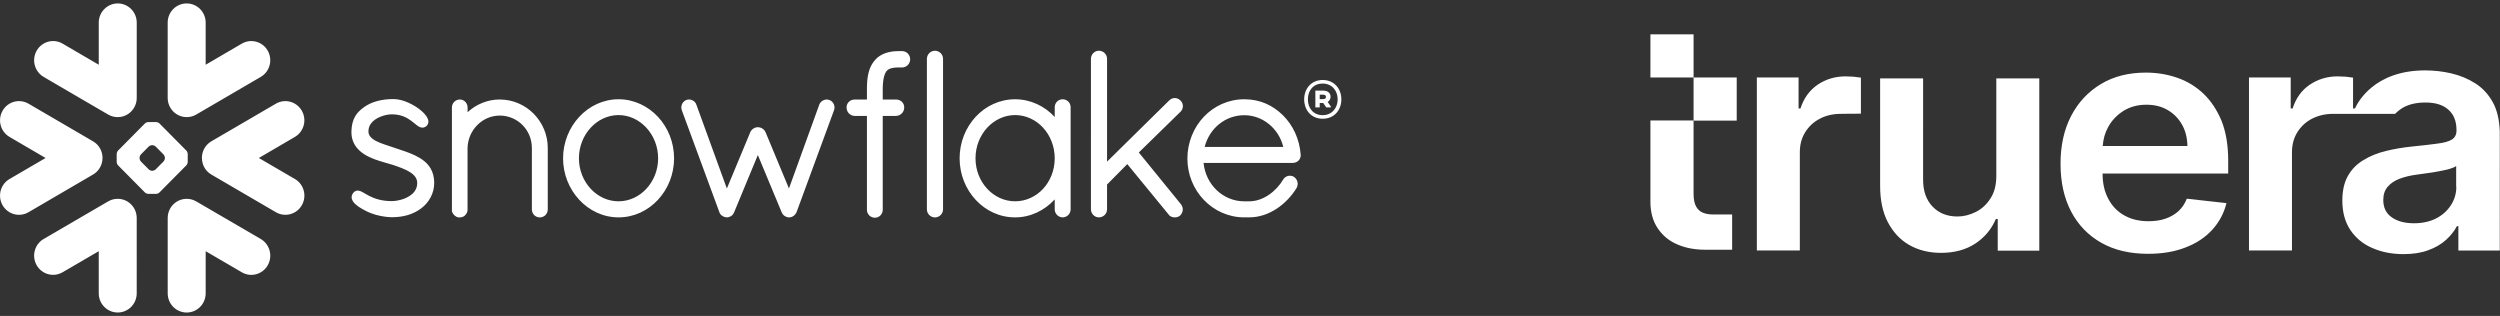 <svg width="364" height="46" viewBox="0 0 364 46" fill="none" xmlns="http://www.w3.org/2000/svg"><rect x="0" y="0" width="364" height="46" fill="#333333" stroke="none"/><g clip-path="url(#clip0_8940_75041)"><path fill-rule="evenodd" clip-rule="evenodd" d="M192.666 13.788h-.515v.641h.515c.24 0 .394-.11.394-.314 0-.217-.144-.327-.394-.327Zm-1.149-.592h1.162c.634 0 1.053.349 1.053.896 0 .34-.166.592-.419.751l.455.666v.133h-.66l-.442-.641h-.515v.641h-.634v-2.446Zm3.246 1.272c0-1.307-.861-2.3-2.18-2.3-1.319 0-2.154.945-2.154 2.3 0 1.356.861 2.3 2.154 2.3 1.294 0 2.18-.993 2.18-2.3Zm.538 0c0 1.537-1.018 2.821-2.718 2.821s-2.695-1.294-2.695-2.821c0-1.527 1.005-2.821 2.695-2.821s2.718 1.284 2.718 2.821Zm-152.365 5.468-5.247 3.067 5.247 3.058c1.325.773 1.777 2.482 1.012 3.821-.765 1.333-2.455 1.789-3.775 1.019l-9.396-5.484c-.627-.369-1.063-.945-1.255-1.595-.093-.298-.134-.605-.125-.909.006-.22.038-.44.096-.66.189-.683.627-1.294 1.281-1.679l9.396-5.478c1.319-.77 3.013-.314 3.775 1.026.765 1.336.314 3.041-1.012 3.815h.003ZM37.97 34.8l-9.393-5.474c-.506-.298-1.063-.411-1.601-.366-1.434.103-2.558 1.314-2.558 2.786v10.962c0 1.547 1.232 2.796 2.763 2.796s2.766-1.252 2.766-2.796v-6.131l5.26 3.067c1.322.776 3.013.317 3.775-1.019.762-1.336.31-3.051-1.012-3.825Zm-10.84-10.726-3.906 3.941c-.112.117-.327.21-.49.21h-1.149c-.157 0-.378-.094-.49-.21l-3.903-3.941c-.112-.11-.202-.333-.202-.492v-1.162c0-.162.09-.385.202-.498l3.903-3.941c.112-.117.333-.207.49-.207h1.149c.16 0 .378.091.49.207l3.906 3.941c.112.113.202.337.202.498v1.162c0 .159-.09.382-.202.492Zm-3.121-1.094c0-.159-.096-.382-.208-.498l-1.13-1.139c-.112-.113-.33-.207-.49-.207h-.045c-.157 0-.378.094-.487.207l-1.13 1.139c-.112.117-.199.34-.199.498v.045c0 .159.086.379.199.492l1.13 1.142c.112.113.33.207.487.207h.045c.157 0 .378-.094.49-.207l1.13-1.142c.112-.113.208-.333.208-.492v-.045ZM6.35 11.197l9.396 5.481c.506.294 1.066.411 1.604.366 1.431-.107 2.558-1.317 2.558-2.789V3.292C19.908 1.752 18.669.5 17.145.5s-2.766 1.252-2.766 2.792v6.135L9.116 6.353c-1.319-.773-3.009-.314-3.774 1.022-.762 1.34-.311 3.048 1.012 3.821h-.003Zm20.624 5.847c.538.045 1.098-.071 1.601-.366l9.393-5.481c1.322-.773 1.774-2.482 1.012-3.821-.762-1.336-2.452-1.792-3.775-1.022l-5.26 3.074v-6.135C29.944 1.752 28.708.5 27.178.5s-2.763 1.252-2.763 2.792V14.254c0 1.469 1.127 2.682 2.558 2.789Zm-9.623 11.913c-.541-.045-1.101.068-1.604.366l-9.396 5.474c-1.322.773-1.774 2.488-1.012 3.824.765 1.333 2.455 1.792 3.774 1.019l5.263-3.067v6.131c0 1.547 1.236 2.796 2.766 2.796s2.763-1.252 2.763-2.796V31.742c0-1.472-1.13-2.682-2.558-2.786h.003Zm-2.548-5.135c.093-.298.131-.605.125-.909-.01-.22-.038-.44-.099-.66-.186-.683-.627-1.294-1.287-1.679l-9.39-5.478c-1.325-.77-3.016-.314-3.774 1.026-.768 1.336-.314 3.041 1.012 3.815l5.247 3.067-5.247 3.058C.062 26.834-.389 28.543.376 29.882c.762 1.333 2.449 1.789 3.774 1.019L13.54 25.417c.634-.369 1.063-.945 1.261-1.595ZM131.343 7.44h-.259c-.032 0-.068.003-.103.006-.032 0-.064-.006-.099-.006-.666 0-1.316.078-1.921.281-.595.201-1.146.531-1.572 1.035-.442.498-.73 1.09-.909 1.76-.176.676-.25 1.437-.256 2.304v1.676h-1.828c-.634.003-1.14.518-1.14 1.139-.003.333.125.641.333.864.211.217.5.362.82.379h1.815v13.667c0 .32.131.615.346.825.211.207.509.33.832.33.615-.003 1.121-.511 1.124-1.158v-13.667h1.965c.317-.016.609-.152.817-.369.214-.217.346-.521.346-.851V15.61c-.007-.615-.516-1.116-1.15-1.116h-1.978v-1.669c.013-.738.089-1.291.198-1.692.106-.404.253-.657.381-.815.128-.139.295-.256.564-.349.272-.091.65-.146 1.159-.146h.06c.029 0 .061-.006.09-.006.035 0 .07.006.106.006h.259c.653 0 1.178-.534 1.178-1.191s-.525-1.191-1.178-1.191Zm40.53 8.846c.231-.23.355-.537.355-.841 0-.304-.124-.599-.358-.815l-.006-.006c0-.006-.007-.006-.007-.006h-.003c-.224-.223-.509-.343-.807-.343-.298 0-.592.126-.813.349l-9.047 8.911V8.557c0-.644-.535-1.171-1.191-1.171-.317 0-.605.133-.813.346-.205.21-.343.505-.343.825V30.481c0 .32.138.615.343.822.208.207.496.346.813.346.656 0 1.191-.521 1.191-1.165v-3.617l2.945-2.974 6.006 7.322c.112.168.266.285.419.346.173.065.343.091.493.091.208 0 .5-.045.756-.249l.013-.01.016-.016c.24-.239.377-.56.377-.883 0-.275-.099-.553-.284-.776l-6.115-7.516 6.051-5.915H171.873Zm-16.337-1.508c.215.21.346.511.346.838v14.867c0 .32-.135.615-.339.822-.208.207-.497.346-.817.346-.32 0-.611-.139-.816-.346-.208-.207-.343-.501-.343-.822v-1.45c-1.456 1.589-3.502 2.618-5.765 2.618-2.264 0-4.281-.977-5.734-2.546-1.457-1.56-2.35-3.708-2.35-6.054 0-2.346.893-4.497 2.35-6.057 1.453-1.566 3.48-2.54 5.734-2.54 2.253 0 4.309.997 5.765 2.579v-1.414c0-.327.132-.628.346-.838.215-.207.503-.327.813-.327.311 0 .599.12.81.327v-.003Zm-1.969 8.273c0-1.757-.656-3.333-1.706-4.472-1.047-1.132-2.488-1.822-4.059-1.825-1.56 0-2.994.692-4.053 1.825-1.051 1.139-1.716 2.711-1.716 4.472 0 1.76.665 3.32 1.716 4.449 1.053 1.129 2.49 1.809 4.053 1.809 1.562 0 3.015-.679 4.062-1.805 1.047-1.133 1.703-2.695 1.703-4.452Zm-93.123-.417c-.935-.447-1.994-.773-3.051-1.129-.973-.333-1.959-.615-2.664-.987-.355-.191-.631-.395-.81-.621-.182-.227-.272-.459-.275-.773 0-.43.125-.776.333-1.087.317-.46.848-.819 1.428-1.048.573-.233 1.194-.343 1.639-.343 1.313 0 2.142.443 2.779.903.314.23.579.466.832.657.128.1.25.191.391.259.131.065.288.12.458.12.109 0 .214-.019.314-.061.106-.042.195-.103.282-.178.083-.081.157-.178.208-.285.045-.11.067-.227.067-.337 0-.207-.064-.401-.16-.586-.176-.32-.445-.628-.787-.938-.509-.46-1.181-.893-1.905-1.223-.727-.33-1.505-.553-2.244-.553-1.719 0-3.153.395-4.194 1.119-.544.379-1.021.793-1.357 1.365-.343.573-.535 1.281-.56 2.203v.123c-.003.893.282 1.631.73 2.21.679.87 1.687 1.388 2.676 1.757.986.369 1.975.589 2.596.799.877.294 1.809.615 2.491 1.039.339.217.612.45.797.705.179.262.282.534.288.877v.026c0 .498-.147.886-.387 1.22-.362.498-.96.861-1.597 1.094-.634.227-1.297.32-1.719.32-1.498 0-2.5-.366-3.23-.731-.365-.184-.659-.366-.928-.521-.131-.074-.256-.142-.387-.194-.128-.052-.263-.087-.416-.087-.093 0-.195.016-.291.055-.096.042-.182.097-.256.168-.099.097-.189.21-.25.337-.061.126-.09.262-.09.401 0 .23.083.437.205.628.189.275.467.518.813.764.358.243.784.479 1.274.715 1.092.521 2.488.793 3.55.809h.003c1.652 0 3.077-.385 4.277-1.278 1.175-.893 1.905-2.223 1.905-3.724 0-.825-.192-1.524-.525-2.097-.506-.867-1.322-1.44-2.254-1.889h.003ZM136.116 7.392c-.317 0-.608.133-.816.346-.208.21-.343.505-.343.825V30.487c0 .32.132.615.343.822.208.207.499.346.816.346.657 0 1.188-.521 1.191-1.165V8.557c-.003-.644-.534-1.171-1.191-1.171v.006Zm53.266 15.107v.117c0 .324-.144.615-.362.806-.215.194-.496.294-.8.298h-12.985c.329 3.203 2.862 5.568 5.881 5.591h.765c.999.003 1.972-.346 2.83-.922.858-.573 1.601-1.372 2.122-2.252.109-.188.263-.33.429-.417.173-.094.356-.139.541-.139.205 0 .41.055.589.162l.013.006.013.01c.327.243.528.608.528 1.013 0 .207-.054.414-.163.605v.006l-.006.003c-.727 1.165-1.716 2.229-2.891 2.999-1.178.773-2.542 1.262-4.005 1.262h-.778c-2.28-.016-4.338-.99-5.824-2.546-1.482-1.55-2.394-3.679-2.394-6.021 0-2.343.919-4.54 2.414-6.102 1.495-1.56 3.569-2.527 5.868-2.527 2.298 0 4.165.883 5.625 2.326s2.414 3.449 2.583 5.704l.007.016v.003Zm-2.536-1.107c-.659-2.698-3.003-4.62-5.679-4.617-2.744 0-5.055 1.88-5.772 4.617h11.451ZM72.782 14.484c-1.812 0-3.467.715-4.7 1.854v-.679c0-.314-.115-.605-.32-.819-.195-.21-.487-.353-.803-.353-.317 0-.627.133-.832.349-.205.214-.327.508-.327.822v15.178l.048.049v.006c.013.049.045.107.08.159.157.281.416.495.736.589l.045.013h.25c.166 0 .333-.036.493-.11.131-.065.256-.168.355-.301h.003s.016-.026.029-.039c.006 0 .01-.006.013-.013.061-.081.112-.162.144-.239.032-.091.054-.178.07-.243l.01-.042v-9.114c.032-1.304.563-2.482 1.415-3.339.845-.857 2.004-1.385 3.285-1.385 1.28 0 2.465.531 3.307 1.385.845.854 1.357 2.029 1.357 3.326v8.95c0 .327.138.631.346.838.214.207.506.33.81.33.304 0 .599-.123.813-.33.214-.207.346-.511.346-.838v-8.95c0-3.863-3.121-7.047-6.982-7.05l.01-.003Zm23.012 2.521c1.463 1.566 2.35 3.714 2.353 6.047-.003 2.33-.893 4.478-2.353 6.044-1.45 1.566-3.477 2.553-5.731 2.553s-4.264-.99-5.721-2.553c-1.457-1.566-2.359-3.714-2.359-6.044 0-2.33.903-4.481 2.359-6.047 1.457-1.563 3.486-2.553 5.721-2.553s4.277.99 5.731 2.553Zm.029 6.047c0-1.741-.663-3.32-1.716-4.459-1.06-1.142-2.491-1.838-4.05-1.838-1.559 0-2.993.699-4.05 1.838-1.053 1.139-1.716 2.718-1.716 4.459 0 1.741.663 3.304 1.716 4.436 1.056 1.136 2.494 1.822 4.05 1.822 1.556 0 2.997-.686 4.05-1.822 1.053-1.132 1.716-2.695 1.716-4.436Zm24.984-8.467h-.006s-.004-.006-.007-.006c-.131-.058-.278-.091-.416-.091-.227 0-.445.071-.634.191-.192.123-.355.304-.451.531v.006l-4.421 12.224-3.407-8.192h-.006c-.096-.233-.266-.411-.461-.534-.195-.123-.423-.191-.663-.191-.24 0-.448.074-.637.194-.189.123-.358.298-.454.527l-3.413 8.202-4.444-12.221h-.003c-.077-.236-.237-.421-.423-.544-.192-.123-.413-.191-.643-.194-.147 0-.295.029-.435.091h-.006l-.006.006c-.413.194-.666.615-.669 1.071 0 .142.029.285.083.427l5.465 14.832v.006c.041.11.102.22.192.327.064.078.157.142.256.194.019.016.045.042.09.068.044.029.105.049.163.058.096.032.227.081.4.081.221 0 .426-.081.611-.201.173-.117.327-.291.41-.514l.013-.01 3.458-8.351 3.46 8.315h.004c.08.223.22.395.381.518.172.13.365.21.566.243h.144c.138 0 .272-.026.384-.071.119-.045.215-.107.295-.168.186-.142.33-.34.419-.56v-.006l5.43-14.767c.054-.142.08-.281.08-.427 0-.453-.266-.883-.701-1.071l.003.006Z" fill="#fff"/></g><path d="M270.949 16.553v-5.249c-.298-.046-.642-.092-1.078-.138-.435-.023-.825-.046-1.169-.046-1.513 0-2.865.413-4.057 1.215-1.192.825-2.017 1.971-2.499 3.461h-.275v-4.516h-6.074v25.192h6.258V22.169c0-1.1.252-2.063.779-2.911.527-.848 1.238-1.513 2.132-1.971.894-.481 1.925-.711 3.072-.711.091-.023 2.911-.023 2.911-.023ZM320.85 13.665c-1.1-1.054-2.384-1.834-3.828-2.338-1.444-.504-2.98-.756-4.584-.756-2.499 0-4.699.55-6.556 1.673-1.857 1.123-3.301 2.659-4.333 4.653-1.031 1.994-1.535 4.309-1.535 6.923 0 2.682.504 4.997 1.535 6.968 1.032 1.971 2.499 3.484 4.402 4.562 1.902 1.077 4.172 1.605 6.808 1.605 2.04 0 3.851-.298 5.432-.917 1.582-.596 2.889-1.467 3.897-2.567 1.009-1.1 1.719-2.407 2.086-3.897l-5.776-.642c-.275.711-.688 1.329-1.215 1.811-.528.481-1.169.848-1.903 1.1-.733.252-1.536.367-2.453.367-1.352 0-2.521-.275-3.53-.848-1.008-.55-1.788-1.375-2.338-2.43-.55-1.032-.825-2.246-.825-3.668h18.292v-1.857c0-2.246-.321-4.172-.962-5.799-.642-1.536-1.513-2.888-2.614-3.943Zm-14.693 7.61c.069-1.009.321-1.925.802-2.796.527-.963 1.284-1.742 2.224-2.338.962-.596 2.063-.894 3.323-.894 1.192 0 2.224.252 3.118.779.894.527 1.582 1.238 2.086 2.132.504.894.756 1.925.779 3.095h-12.332v.023ZM290.663 11.418v14.189c0 1.307-.275 2.407-.848 3.278-.55.871-1.261 1.536-2.132 1.971-.871.435-1.765.665-2.682.665-1.49 0-2.705-.481-3.622-1.444-.917-.963-1.375-2.269-1.375-3.897V11.418h-6.258v15.656c0 2.063.367 3.828 1.123 5.272.757 1.444 1.788 2.567 3.118 3.324 1.329.756 2.865 1.146 4.607 1.146 1.994 0 3.668-.459 5.043-1.375 1.376-.917 2.338-2.109 2.957-3.553h.275v4.607h6.052V11.418h-6.258ZM362.937 14.857c-.642-1.146-1.49-2.063-2.544-2.728-1.055-.665-2.201-1.146-3.484-1.444-1.261-.298-2.545-.435-3.828-.435-7.404 0-9.811 4.676-10.201 5.547h-.275v-4.493c-.275-.046-.642-.092-1.077-.138-.436-.023-.826-.046-1.169-.046-1.513 0-2.866.413-4.058 1.215-1.192.802-2.017 1.971-2.498 3.461h-.275v-4.516h-6.075v25.192h6.258V22.169c0-1.1.252-2.063.779-2.911.528-.848 1.238-1.513 2.132-1.971.894-.458 1.926-.711 3.072-.711H348.725c.23-.229.482-.458.78-.665.894-.642 2.109-.986 3.644-.986 1.444 0 2.568.344 3.347 1.054.779.688 1.169 1.673 1.169 2.957v.092c0 .573-.229 1.009-.665 1.284-.435.275-1.146.481-2.109.596-.962.138-2.223.275-3.782.435-1.283.138-2.544.344-3.736.642-1.215.298-2.292.734-3.232 1.307-.963.573-1.719 1.329-2.27 2.292-.55.963-.825 2.155-.825 3.622 0 1.696.39 3.117 1.169 4.287.78 1.146 1.834 2.04 3.187 2.613 1.352.596 2.865.894 4.538.894 1.376 0 2.59-.183 3.622-.573 1.032-.367 1.88-.871 2.567-1.49.688-.619 1.215-1.284 1.605-2.017h.206v3.553h6.029V19.143c-.069-1.719-.39-3.14-1.032-4.287Zm-5.295 12.332c0 .963-.252 1.834-.756 2.636-.505.802-1.215 1.467-2.132 1.948-.917.481-2.017.734-3.278.734-1.307 0-2.384-.275-3.209-.848-.848-.573-1.261-1.421-1.261-2.544 0-.779.206-1.421.642-1.925.435-.504 1.009-.894 1.742-1.169.734-.275 1.582-.481 2.499-.596.412-.046.894-.115 1.467-.206.573-.069 1.123-.16 1.719-.275.573-.092 1.1-.229 1.559-.344.458-.138.802-.275.985-.435v3.026h.023ZM246.582 11.281v5.158-5.158h-6.281V9.974v1.307h6.281ZM252.199 31.224v5.135h-3.943c-1.421 0-2.728-.229-3.897-.711-1.261-.504-2.246-1.307-2.98-2.384-.733-1.077-1.1-2.43-1.077-4.034V17.539h6.281v10.682c0 .825.137 1.444.389 1.88s.596.734 1.032.894c.435.161.894.229 1.398.229h2.797Z" fill="#fff"/><path d="M252.865 11.281h-6.281v6.281h6.281v-6.281ZM246.584 5h-6.281v6.281h6.281V5Z" fill="#fff"/><defs><clipPath id="clip0_8940_75041"><path fill="#fff" d="M0 .5h195.3v45H0z"/></clipPath></defs></svg>